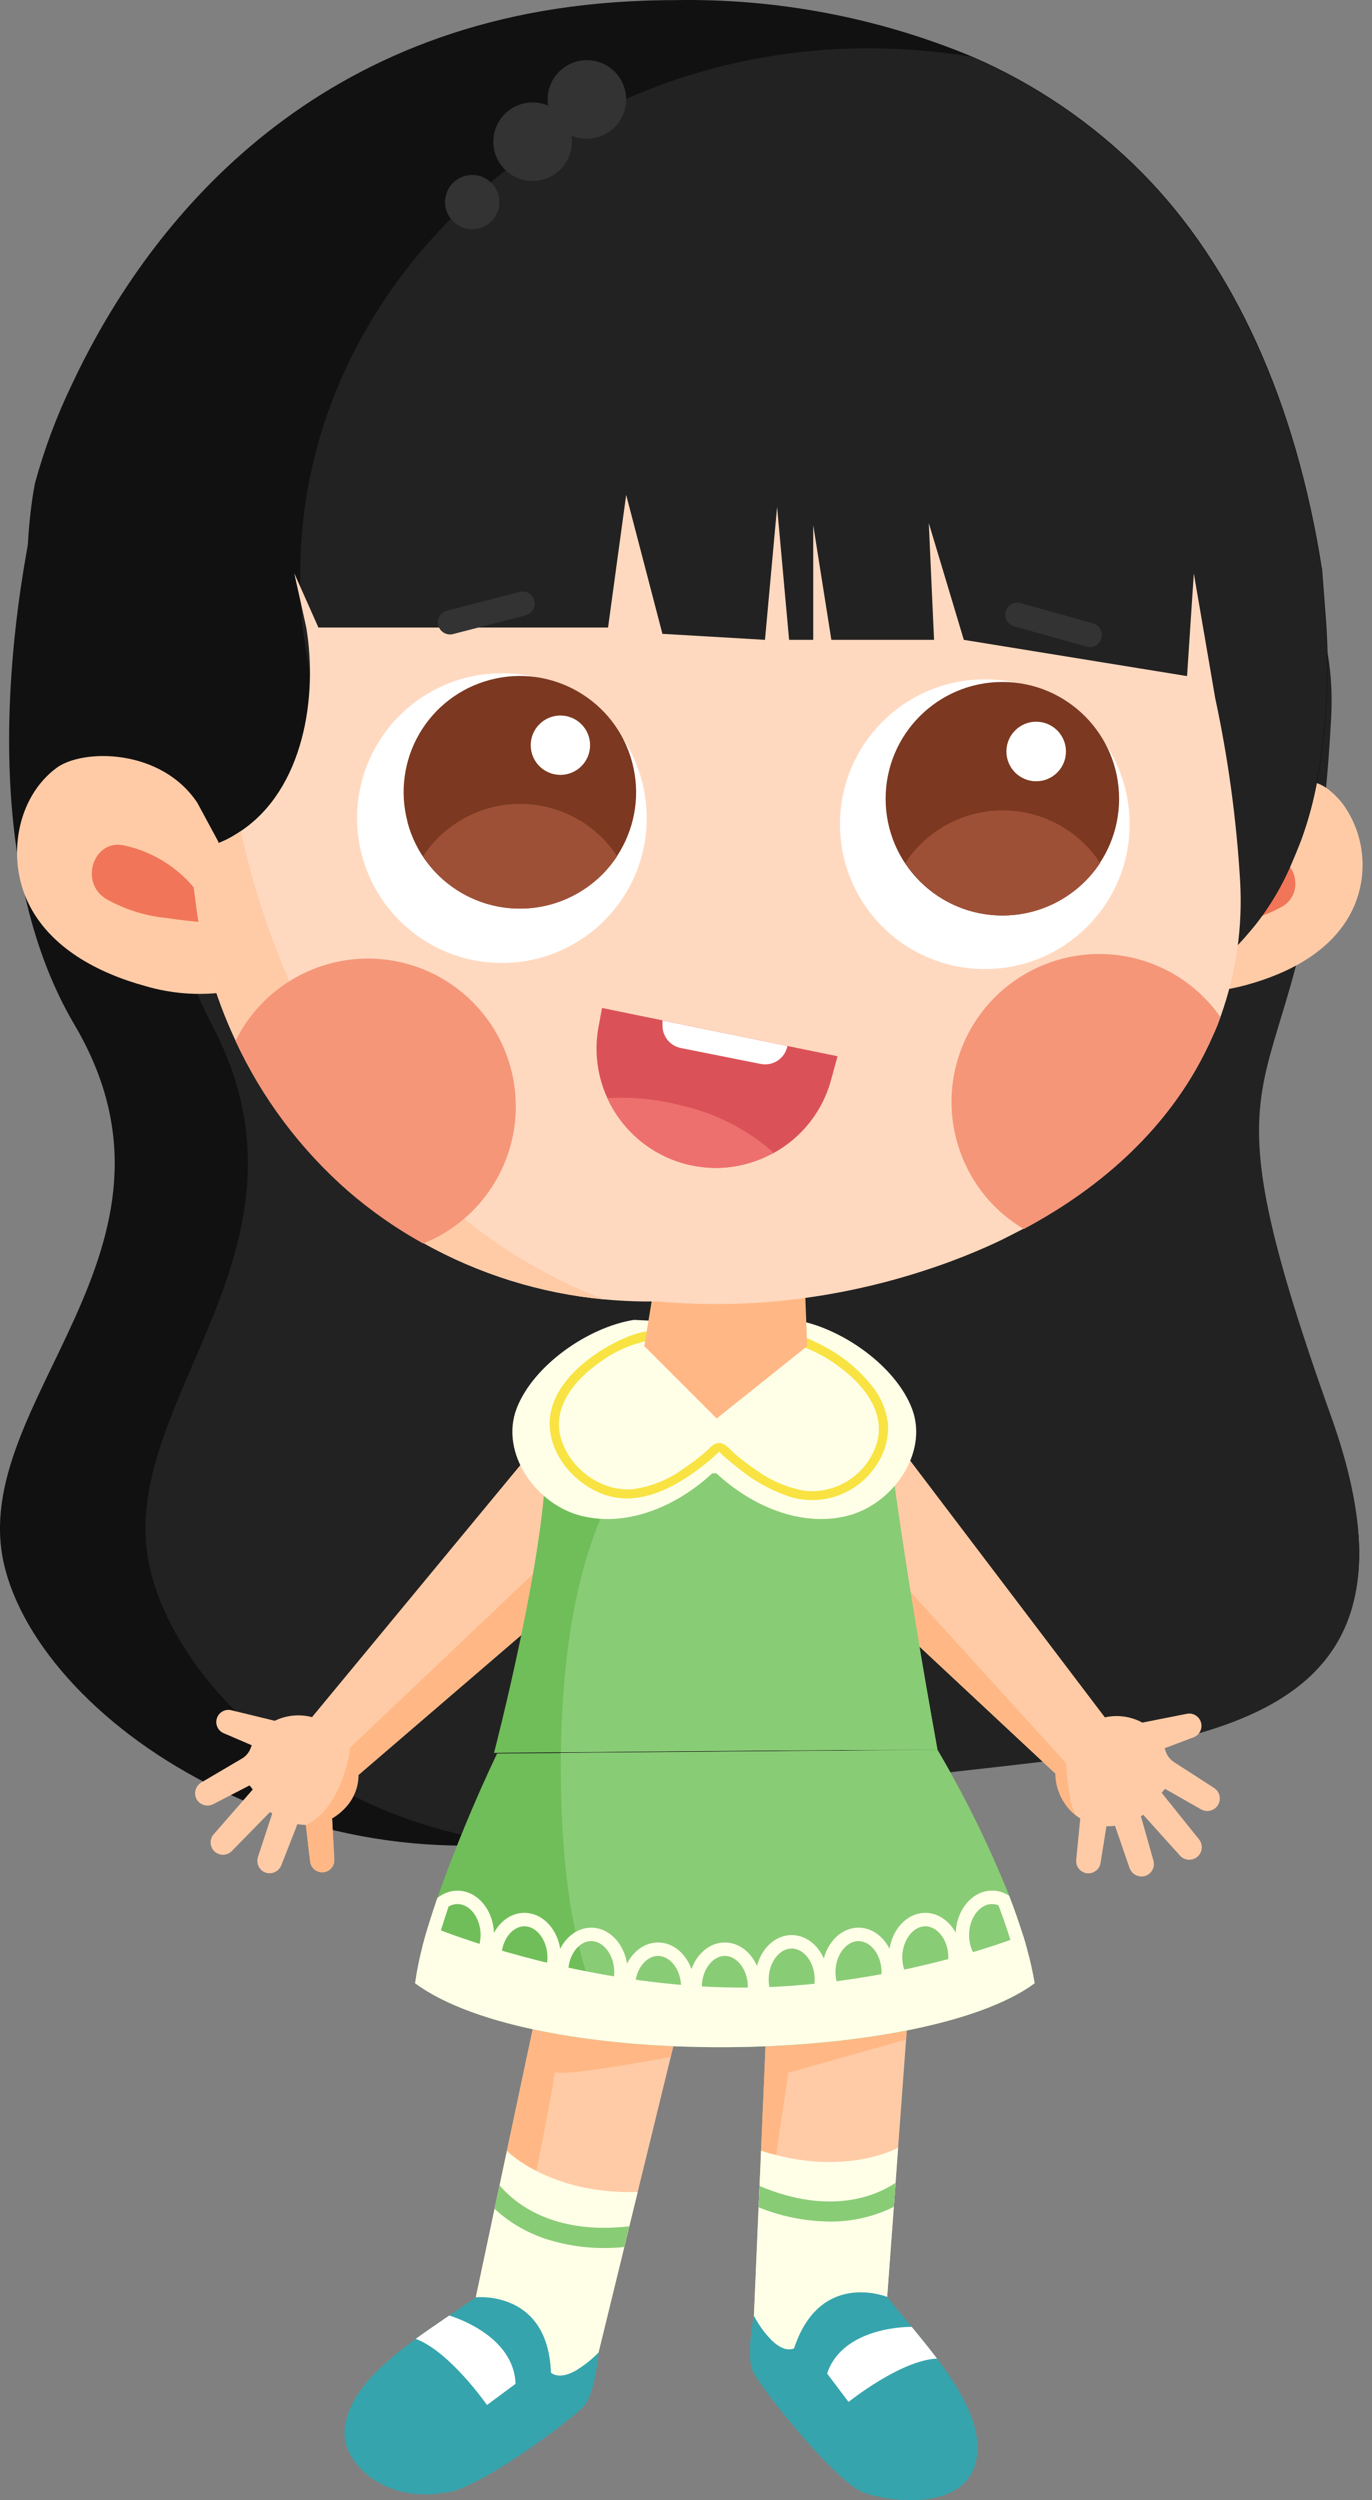 <?xml version="1.0" encoding="UTF-8"?>
<svg width="129px" height="235px" viewBox="0 0 129 235" version="1.1" xmlns="http://www.w3.org/2000/svg" xmlns:xlink="http://www.w3.org/1999/xlink">
    <rect x="0" y="0" width="129" height="235" fill="#808080" stroke="none"/>
    <title>小希</title>
    <g id="人教一年级上" stroke="none" stroke-width="1" fill="none" fill-rule="evenodd">
        <g id="第6课练一练第4、5、6、7题" transform="translate(-921, -124)" fill-rule="nonzero">
            <g id="小希" transform="translate(921, 124)">
                <path d="M4.826,41.648 C4.826,41.648 -5.417,75.25 7.01,96.335 C19.437,117.42 -3.087,131.736 0.364,146.968 C3.815,162.199 30.786,180.281 59.968,170.893 C89.15,161.506 140.655,172.66 124.848,133.156 C109.04,93.653 122.419,107.734 124.848,67.435 C127.277,27.136 35.989,30.626 35.989,30.626 L4.826,41.648 Z" id="路径_17012" fill="#111111"></path>
                <path d="M17.988,41.648 C17.988,41.648 8.842,75.25 19.938,96.335 C31.033,117.42 10.922,131.736 14.004,146.968 C17.086,162.199 41.169,180.281 67.228,170.893 C93.287,161.506 139.276,172.66 125.163,133.156 C111.049,93.653 122.993,107.734 125.163,67.435 C127.332,27.136 45.815,30.626 45.815,30.626 L17.988,41.648 Z" id="路径_17013" fill="#222222"></path>
                <g id="组_11308" transform="translate(69.725, 128.279)">
                    <polygon id="路径_4097" fill="#FFCBA6" points="0 10.872 15.364 25.219 29.5 38.419 29.648 38.258 30.088 37.789 34.274 33.3 34.154 33.139 9.014 0"></polygon>
                    <path d="M31.53,42.434 C31.633,42.508 31.735,42.577 31.844,42.645 L31.822,42.88 L31.462,46.564 C31.416,47.175 31.856,47.715 32.464,47.794 C33.071,47.873 33.634,47.463 33.746,46.86 L34.306,43.376 C34.576,43.386 34.845,43.373 35.112,43.337 L36.471,47.277 C36.674,47.893 37.328,48.236 37.95,48.054 C38.44,47.897 38.77,47.44 38.767,46.926 C38.766,46.808 38.749,46.69 38.716,46.577 L37.545,42.43 C37.665,42.362 37.648,42.374 37.768,42.304 L41.194,46.109 C41.614,46.606 42.357,46.668 42.854,46.249 C43.351,45.829 43.414,45.086 42.994,44.589 L39.498,40.238 C39.595,40.105 39.702,39.98 39.821,39.866 L43.173,41.774 C43.728,42.113 44.453,41.938 44.792,41.383 C45.131,40.828 44.956,40.103 44.401,39.764 L40.655,37.346 C40.283,37.103 40.005,36.741 39.866,36.318 C39.841,36.227 39.811,36.137 39.775,36.05 L42.47,35.029 C43.05,34.826 43.369,34.204 43.196,33.615 C43.022,33.025 42.417,32.675 41.82,32.819 L37.683,33.636 C36.607,33.052 35.355,32.877 34.16,33.144 C31.991,33.615 30.287,35.291 29.778,37.451 C29.71,37.716 29.667,37.987 29.65,38.261 C29.546,39.577 29.991,40.877 30.878,41.854 C31.076,42.068 31.294,42.262 31.53,42.434 L31.53,42.434 Z" id="路径_4098" fill="#FFCBA6"></path>
                    <path d="M14.422,22.243 L15.364,25.219 L29.501,38.419 L29.501,38.419 C29.512,40 30.262,41.485 31.528,42.434 C30.683,41.525 30.533,37.453 30.533,37.453 L29.95,36.825 L29.637,36.483 L15.622,21.061 L14.422,22.243 Z" id="路径_4099" fill="#FFB885"></path>
                </g>
                <g id="组_11309" transform="translate(18.344, 129.652)">
                    <g id="组_1921" transform="translate(10.869, 0)" fill="#FFCBA6">
                        <polygon id="路径_4100" points="0 31.905 3.13 35.572 4.358 37.011 4.501 37.177 24.86 19.688 34.81 11.143 26.376 0 0.126 31.748"></polygon>
                    </g>
                    <path d="M0.136,39.461 C0.455,40.018 1.159,40.22 1.724,39.917 L5.117,38.17 C5.229,38.289 5.33,38.417 5.42,38.552 L1.787,42.717 C1.493,43.02 1.387,43.458 1.509,43.862 C1.631,44.266 1.963,44.572 2.375,44.661 C2.788,44.751 3.216,44.609 3.494,44.292 L7.04,40.672 C7.16,40.746 7.137,40.734 7.255,40.803 L5.919,44.865 C5.876,44.989 5.855,45.121 5.856,45.252 C5.848,45.746 6.153,46.19 6.616,46.36 C7.224,46.568 7.887,46.254 8.113,45.652 L9.62,41.808 C9.883,41.852 10.148,41.877 10.414,41.883 L10.693,44.304 L10.82,45.354 C10.905,45.953 11.442,46.381 12.045,46.329 C12.647,46.278 13.105,45.765 13.087,45.161 L12.876,41.265 C13.237,41.058 13.571,40.807 13.87,40.518 C14.786,39.586 15.276,38.316 15.223,37.01 C15.202,36.168 14.986,35.343 14.59,34.6 C14.32,34.097 13.977,33.637 13.573,33.235 C12.86,32.518 11.969,32.006 10.991,31.75 C9.821,31.441 8.578,31.563 7.49,32.093 L3.444,31.11 C2.859,30.945 2.247,31.267 2.052,31.842 C1.857,32.418 2.147,33.046 2.712,33.27 L5.328,34.395 C5.289,34.48 5.255,34.568 5.225,34.657 C5.076,35.069 4.788,35.416 4.411,35.639 L0.608,37.878 C0.047,38.19 -0.163,38.893 0.136,39.461 Z" id="路径_4101" fill="#FFCBA6"></path>
                    <g id="组_1922" transform="translate(10.418, 16.398)" fill="#FFB885">
                        <path d="M0,25.485 L0.405,28.957 C0.49,29.556 1.028,29.984 1.63,29.932 C2.233,29.881 2.69,29.367 2.672,28.763 L2.461,24.868 C2.822,24.661 3.156,24.41 3.455,24.12 C4.405,23.269 4.948,22.054 4.951,20.779 L4.951,20.779 L25.311,3.29 L23.346,0 L4.175,18.202 C4.175,18.202 3.492,23.861 0,25.485 Z" id="路径_4102"></path>
                    </g>
                </g>
                <g id="组_11310" transform="translate(70.522, 187.306)">
                    <polygon id="路径_4103" fill="#FFCBA6" points="0.197 34.216 12.894 28.596 13.922 14.563 14.67 4.41 14.824 2.308 14.859 1.839 1.671 0 1.551 2.816 1.037 14.849 1.037 14.866 1.02 15.261"></polygon>
                    <polygon id="路径_4104" fill="#FFB885" points="1.019 15.26 2.453 15.26 3.601 7.524 14.67 4.406 14.824 2.304 1.55 2.812 1.036 14.845 1.036 14.862"></polygon>
                    <path d="M0.197,34.216 L4.38,34.838 L12.891,28.599 L13.519,20.123 L13.68,17.873 L13.921,14.566 C13.921,14.566 8.926,17.4 1.034,14.851 L1.034,14.864 L0.893,18.169 L0.803,20.165 L0.197,34.216 Z" id="路径_4105" fill="#FFFFE8"></path>
                    <g id="组_1924" transform="translate(0.803, 17.872)" fill="#89CC76">
                        <path d="M0,2.295 C2.224,3.203 4.607,3.657 7.009,3.633 C8.992,3.607 10.943,3.135 12.717,2.251 L12.878,0 C11.134,1.156 6.821,3.123 0.093,0.297 L0,2.295 Z" id="路径_4106"></path>
                    </g>
                    <g id="组_1925" transform="translate(0.001, 28.159)" fill="#36A4AD">
                        <path d="M0.219,7.291 C0.79,8.77 8.051,17.862 10.69,18.822 C13.18,19.724 19.632,20.48 21.089,16.405 C21.183,16.156 21.252,15.898 21.295,15.635 C21.809,12.636 19.941,9.357 17.577,6.227 C16.817,5.216 16,4.217 15.206,3.252 C15.203,3.248 15.199,3.246 15.194,3.245 C14.395,2.275 13.607,1.333 12.893,0.436 C12.893,0.436 6.582,-2.152 4.132,5.28 C3.752,5.411 3.334,5.38 2.978,5.194 C1.562,4.549 0.362,2.207 0.362,2.207 C0.362,2.207 -0.347,5.807 0.219,7.291 Z" id="路径_4107"></path>
                    </g>
                    <path d="M7.245,35.792 L9.261,38.465 C9.261,38.465 14.127,34.548 17.578,34.387 C16.818,33.377 16.001,32.377 15.207,31.412 C15.204,31.408 15.2,31.406 15.195,31.406 C15.195,31.406 8.77,31.269 7.245,35.792 Z" id="路径_4108" fill="#FFFFFF"></path>
                    <path d="M0.362,30.367 C0.362,30.367 -0.347,33.966 0.219,35.45 C0.785,36.933 8.051,46.021 10.69,46.981 C13.18,47.883 19.632,48.638 21.089,44.564 C20.026,45.486 18.721,46.084 17.329,46.289 C7.515,48.141 1.982,32.623 1.982,32.623 C1.982,32.623 0.589,31.225 0.362,30.367 Z" id="路径_4109" fill="#36A4AD"></path>
                </g>
                <g id="组_11311" transform="translate(32.394, 189.686)">
                    <polygon id="路径_4110" fill="#FFCBA6" points="12.343 26.245 22.967 35.183 27.558 16.364 27.564 16.352 30.043 6.214 31.094 1.908 17.917 0 15.267 12.481 14.701 15.154"></polygon>
                    <path d="M14.701,15.153 L17.517,16.958 C17.517,16.958 19.413,7.842 19.768,5.072 C20.487,5.58 30.667,3.657 30.667,3.657 L31.093,1.908 L17.916,3.05361051e-14 L15.267,12.481 L14.701,15.153 Z" id="路径_4111" fill="#FFB885"></path>
                    <path d="M22.968,35.182 L17.659,33.946 L12.345,26.245 L14.105,17.934 L14.577,15.727 L15.269,12.484 C15.269,12.484 19.276,16.6 27.564,16.352 L27.561,16.364 L26.773,19.577 L26.306,21.521 L22.968,35.182 Z" id="路径_4112" fill="#FFFFE8"></path>
                    <g id="组_1927" transform="translate(14.105, 15.723)" fill="#89CC76">
                        <path d="M12.201,5.797 C9.812,6.048 7.396,5.82 5.095,5.126 C3.199,4.548 1.457,3.551 0,2.207 L0.471,0 C1.824,1.597 5.417,4.688 12.665,3.851 L12.201,5.797 Z" id="路径_4113"></path>
                    </g>
                    <g id="组_1928" transform="translate(0.002, 26.23)" fill="#36A4AD">
                        <path d="M0.529,14.786 C0.529,14.791 0.535,14.797 0.535,14.803 C2.197,17.698 7.349,18.503 9.599,18.355 C12.398,18.172 21.639,11.393 22.599,10.125 C23.559,8.856 23.885,5.214 23.885,5.214 C23.29,5.827 22.622,6.366 21.897,6.818 C21.051,7.321 20.103,7.624 19.407,7.11 C19.27,3.266 17.562,1.49 15.861,0.673 C14.764,0.162 13.556,-0.064 12.349,0.016 C11.561,0.569 10.715,1.14 9.847,1.729 C8.808,2.438 7.734,3.168 6.694,3.923 C3.462,6.293 0.57,8.931 0.075,11.976 C0.058,12.073 0.046,12.17 0.035,12.267 C-0.081,13.138 0.093,14.023 0.529,14.786 L0.529,14.786 Z" id="路径_4114"></path>
                    </g>
                    <path d="M6.693,30.153 C9.92,31.364 13.393,36.372 13.393,36.372 L16.083,34.378 C15.922,30.038 10.765,28.244 9.846,27.958 C8.807,28.667 7.733,29.398 6.693,30.153 Z" id="路径_4115" fill="#FFFFFF"></path>
                    <path d="M0.035,38.496 C-0.081,39.368 0.094,40.253 0.532,41.016 C0.532,41.021 0.537,41.026 0.537,41.033 C2.2,43.928 5.781,45.315 9.601,44.585 C12.356,44.059 21.641,37.623 22.601,36.354 C23.561,35.086 23.887,31.443 23.887,31.443 C23.292,32.057 22.625,32.596 21.899,33.048 L21.899,33.054 C21.899,33.054 20.363,38.028 9.425,42.112 C4.805,43.814 1.595,41.141 0.078,38.206 C0.057,38.302 0.043,38.4 0.035,38.496 Z" id="路径_4116" fill="#36A4AD"></path>
                </g>
                <g id="组_11312" transform="translate(39.025, 124.062)">
                    <path d="M44.347,9.857 C44.347,9.857 45.421,19.95 49.119,40.414 C33.574,40.414 7.425,40.699 7.425,40.699 C7.425,40.699 12.421,21.553 12.31,12.516 C22.483,12.712 44.347,9.857 44.347,9.857 Z" id="路径_4117" fill="#70BE5A"></path>
                    <path d="M13.714,40.648 C18.283,40.602 25.131,40.54 32.288,40.486 C38.045,40.447 44.002,40.412 49.119,40.412 C48.36,36.214 47.714,32.456 47.16,29.131 C45.025,16.235 44.345,9.854 44.345,9.854 C44.345,9.854 31.671,11.511 21.133,12.218 C15.764,19.156 13.89,29.298 13.714,40.648 Z" id="路径_4118" fill="#89CC76"></path>
                    <path d="M28.844,0.396 L35.685,0.001 C39.986,0.675 45.18,4.283 46.726,8.352 C48.311,12.525 44.888,17.408 40.545,18.444 C36.203,19.48 31.605,17.465 28.334,14.427 L27.936,14.427 C24.665,17.464 20.068,19.48 15.725,18.444 C11.382,17.408 7.959,12.525 9.542,8.352 C11.088,4.282 16.282,0.675 20.584,0 L28.844,0.396 Z" id="路径_4119" fill="#FFFFE8"></path>
                    <g id="组_1930" transform="translate(12.654, 1.032)" fill="#F8E343">
                        <path d="M16.406,1.242 L20.973,1.027 C21.654,0.968 22.34,1.034 22.997,1.224 C24.452,1.663 25.822,2.345 27.048,3.243 C29.319,4.875 31.631,7.517 30.773,10.511 C29.892,13.438 27.066,15.333 24.024,15.038 C22.346,14.745 20.759,14.067 19.387,13.058 C18.703,12.595 18.045,12.094 17.416,11.559 C16.981,11.192 16.54,10.539 15.936,10.539 C15.393,10.539 15.023,11.07 14.629,11.403 C13.944,11.991 13.223,12.535 12.47,13.034 C11.096,14.02 9.501,14.653 7.826,14.879 C4.843,15.144 1.883,12.942 1.062,10.098 C0.184,7.056 2.559,4.398 4.917,2.814 C6.281,1.838 7.845,1.177 9.496,0.881 C10.108,0.845 10.721,0.867 11.328,0.946 L16.404,1.239 C16.955,1.271 16.953,0.414 16.404,0.383 L11.328,0.089 C10.757,0.028 10.183,-0.001 9.609,0 C8.11,0.077 6.493,0.865 5.219,1.612 C2.712,3.082 -0.085,5.689 0.002,8.843 C0.084,11.762 2.345,14.347 4.998,15.343 C8.325,16.594 11.749,14.752 14.335,12.74 C14.701,12.455 15.059,12.162 15.41,11.859 C15.563,11.695 15.732,11.546 15.915,11.414 C15.757,11.497 15.936,11.313 16.049,11.395 C15.877,11.27 16.157,11.595 16.21,11.641 C16.351,11.767 16.494,11.891 16.637,12.013 C17.018,12.34 17.408,12.656 17.806,12.963 C19.223,14.118 20.837,15.008 22.57,15.591 C25.546,16.507 28.774,15.4 30.563,12.851 C31.436,11.686 31.88,10.256 31.819,8.801 C31.667,7.409 31.098,6.095 30.185,5.033 C28.991,3.56 27.508,2.347 25.827,1.469 C24.671,0.852 23.201,0.146 21.87,0.126 C20.057,0.098 18.217,0.296 16.407,0.379 C15.857,0.41 15.854,1.267 16.406,1.242 Z" id="路径_4120"></path>
                    </g>
                    <g id="组_1932" transform="translate(0, 40.412)">
                        <path d="M7.63402627e-15,21.942 C11.355,30.3 47.892,29.603 58.257,21.942 C58.073,20.843 57.829,19.755 57.527,18.682 C57.412,18.264 57.293,17.846 57.162,17.428 C56.778,16.195 56.339,14.949 55.864,13.721 C53.96,8.986 51.705,4.4 49.119,0 L7.71,0.348 C5.606,4.779 3.73,9.316 2.09,13.939 L2.09,13.946 C1.794,14.816 1.507,15.68 1.251,16.53 C1.045,17.205 0.856,17.86 0.69,18.501 L0.69,18.508 C0.393,19.638 0.162,20.785 7.63402627e-15,21.942 Z" id="路径_4121" fill="#70BE5A"></path>
                        <path d="M13.702,1.109 C13.702,11.288 14.771,20.575 19.074,27.491 L19.08,27.491 C29.287,28.502 40.926,27.834 49.352,25.675 C53.086,24.715 56.189,23.464 58.255,21.94 C58.07,20.842 57.826,19.756 57.525,18.685 C57.41,18.261 57.291,17.844 57.159,17.427 C56.776,16.192 56.336,14.949 55.862,13.721 C53.957,8.986 51.703,4.401 49.117,0.002 L32.262,0.139 L13.711,0.287 C13.702,0.561 13.702,0.835 13.702,1.109 Z" id="路径_4122" fill="#89CC76"></path>
                        <path d="M0,21.942 C11.355,30.3 47.892,29.603 58.257,21.942 C58.073,20.843 57.829,19.755 57.527,18.682 C57.412,18.264 57.293,17.846 57.162,17.428 C57.162,17.428 54.985,18.305 51.398,19.322 C51.341,19.336 51.283,19.357 51.227,19.37 C49.491,19.859 47.423,20.373 45.121,20.84 C45,20.862 44.881,20.889 44.755,20.916 C42.917,21.272 40.923,21.6 38.826,21.85 C38.672,21.871 38.523,21.885 38.37,21.904 C36.503,22.113 34.556,22.267 32.556,22.322 C32.384,22.33 32.213,22.33 32.042,22.336 C30.711,22.364 29.359,22.348 27.987,22.288 C27.409,22.26 26.838,22.234 26.268,22.189 L25.709,22.149 C23.726,22.002 21.796,21.773 19.95,21.493 C19.796,21.473 19.642,21.445 19.494,21.423 C17.433,21.101 15.465,20.713 13.645,20.303 L13.189,20.198 C11.001,19.689 9.015,19.139 7.283,18.616 C7.168,18.582 7.061,18.547 6.952,18.519 C4.393,17.725 2.429,16.993 1.252,16.526 C1.046,17.202 0.857,17.857 0.691,18.497 L0.691,18.505 C0.393,19.636 0.163,20.784 0,21.942 Z" id="路径_4123" fill="#FFFFE8"></path>
                        <g id="组_1931" transform="translate(0.687, 13.231)" fill="#FFFFE8">
                            <path d="M53.573,1.266 C53.776,1.266 53.978,1.305 54.167,1.382 C54.581,2.476 54.951,3.548 55.271,4.576 C55.354,4.84 55.438,5.124 55.525,5.436 C55.283,6.342 54.506,7.005 53.572,7.101 C52.808,7.05 52.135,6.581 51.824,5.881 L51.817,5.868 L51.81,5.855 C51.769,5.786 51.732,5.714 51.699,5.641 C51.503,5.179 51.403,4.683 51.407,4.182 C51.407,4.15 51.407,4.118 51.407,4.095 L51.407,4.061 L51.407,4.029 C51.465,2.504 52.435,1.264 53.567,1.264 M53.567,0.003 C51.733,0.003 50.231,1.765 50.146,3.978 C50.14,4.041 50.14,4.11 50.14,4.18 C50.137,4.852 50.271,5.518 50.534,6.137 C50.586,6.251 50.643,6.363 50.705,6.472 C51.234,7.585 52.336,8.312 53.567,8.36 C55.097,8.36 56.394,7.133 56.834,5.448 C56.72,5.03 56.601,4.612 56.469,4.194 C56.085,2.961 55.646,1.715 55.172,0.487 C54.696,0.17 54.138,0.001 53.567,0 L53.567,0.003 Z" id="路径_4124"></path>
                            <path d="M47.289,3.356 C48.462,3.356 49.455,4.692 49.455,6.273 C49.455,7.854 48.463,9.191 47.289,9.191 C46.115,9.191 45.123,7.855 45.123,6.273 C45.123,4.691 46.115,3.356 47.289,3.356 M47.289,2.094 C45.397,2.094 43.863,3.965 43.863,6.272 C43.863,8.58 45.397,10.452 47.289,10.452 C49.181,10.452 50.716,8.58 50.716,6.272 C50.716,3.965 49.182,2.094 47.289,2.094 Z" id="路径_4125"></path>
                            <path d="M41.007,4.748 C42.182,4.748 43.173,6.084 43.173,7.666 C43.173,9.248 42.182,10.584 41.007,10.584 C39.833,10.584 38.843,9.248 38.843,7.666 C38.843,6.084 39.834,4.748 41.007,4.748 M41.007,3.487 C39.115,3.487 37.581,5.358 37.581,7.666 C37.581,9.974 39.115,11.845 41.007,11.845 C42.899,11.845 44.435,9.974 44.435,7.666 C44.435,5.358 42.901,3.487 41.007,3.487 Z" id="路径_4126"></path>
                            <path d="M34.725,5.445 C35.899,5.445 36.89,6.781 36.89,8.363 C36.89,9.945 35.899,11.28 34.725,11.28 C33.552,11.28 32.56,9.944 32.56,8.363 C32.56,6.782 33.551,5.445 34.725,5.445 M34.725,4.183 C32.832,4.183 31.298,6.055 31.298,8.363 C31.298,10.67 32.832,12.541 34.725,12.541 C36.619,12.541 38.152,10.67 38.152,8.363 C38.152,6.055 36.617,4.183 34.725,4.183 Z" id="路径_4127"></path>
                            <path d="M28.442,6.141 C29.616,6.141 30.607,7.477 30.607,9.059 C30.607,10.641 29.616,11.977 28.442,11.977 C27.269,11.977 26.276,10.641 26.276,9.059 C26.276,7.477 27.268,6.141 28.442,6.141 M28.442,4.879 C26.549,4.879 25.015,6.751 25.015,9.059 C25.015,11.367 26.549,13.237 28.442,13.237 C30.336,13.237 31.869,11.367 31.869,9.059 C31.869,6.751 30.334,4.879 28.442,4.879 Z" id="路径_4128"></path>
                            <path d="M22.16,6.141 C23.333,6.141 24.326,7.477 24.326,9.059 C24.326,10.641 23.334,11.977 22.16,11.977 C20.986,11.977 19.994,10.641 19.994,9.059 C19.994,7.477 20.986,6.141 22.16,6.141 M22.16,4.879 C20.267,4.879 18.734,6.751 18.734,9.059 C18.734,11.367 20.267,13.237 22.16,13.237 C24.053,13.237 25.586,11.367 25.586,9.059 C25.586,6.751 24.052,4.879 22.16,4.879 Z" id="路径_4129"></path>
                            <path d="M15.877,4.748 C17.051,4.748 18.043,6.084 18.043,7.666 C18.043,9.248 17.052,10.584 15.877,10.584 C14.702,10.584 13.711,9.248 13.711,7.666 C13.711,6.084 14.703,4.748 15.877,4.748 M15.877,3.487 C13.985,3.487 12.451,5.358 12.451,7.666 C12.451,9.974 13.985,11.845 15.877,11.845 C17.769,11.845 19.304,9.974 19.304,7.666 C19.304,5.358 17.77,3.487 15.877,3.487 Z" id="路径_4130"></path>
                            <path d="M9.594,3.356 C10.768,3.356 11.76,4.692 11.76,6.273 C11.76,7.854 10.766,9.19 9.594,9.19 C8.422,9.19 7.429,7.854 7.429,6.272 C7.429,4.69 8.42,3.355 9.594,3.355 M9.594,2.093 C7.702,2.093 6.168,3.963 6.168,6.271 C6.168,8.579 7.702,10.451 9.594,10.451 C11.486,10.451 13.021,8.579 13.021,6.271 C13.021,3.963 11.487,2.093 9.594,2.093 Z" id="路径_4131"></path>
                            <path d="M3.312,1.266 C4.445,1.266 5.413,2.507 5.473,4.031 L5.473,4.058 L5.473,4.091 C5.473,4.12 5.473,4.153 5.473,4.184 C5.472,4.487 5.436,4.789 5.366,5.085 C5.296,5.363 5.192,5.631 5.054,5.882 C4.743,6.581 4.07,7.051 3.306,7.102 C2.429,7.102 1.633,6.364 1.302,5.275 C1.433,4.787 1.586,4.255 1.767,3.664 C1.958,3.031 2.182,2.336 2.465,1.499 C2.72,1.347 3.011,1.266 3.308,1.265 M3.308,0.004 C2.609,0.009 1.935,0.258 1.4,0.708 L1.4,0.714 C1.103,1.585 0.817,2.449 0.56,3.298 C0.355,3.974 0.166,4.629 0,5.269 L0,5.277 C0.394,7.053 1.725,8.363 3.308,8.363 C4.539,8.316 5.642,7.589 6.171,6.477 C6.358,6.134 6.5,5.769 6.594,5.39 C6.688,4.995 6.737,4.591 6.737,4.185 C6.737,4.115 6.737,4.046 6.732,3.984 C6.646,1.768 5.143,0.009 3.311,0.009 L3.308,0.004 Z" id="路径_4132"></path>
                        </g>
                    </g>
                </g>
                <g id="图层_1" transform="translate(1.604, 0)">
                    <path d="M58.973,126.526 L65.781,133.334 L74.293,126.526 L73.984,118.629 C69.424,119.244 64.81,119.347 60.227,118.938 L58.973,126.526 Z" id="路径_4133" fill="#FFB885"></path>
                    <g id="组_1934" transform="translate(108.559, 73.113)">
                        <path d="M0.914,7.281 L0.914,20.023 C1.429,20.09 1.949,20.116 2.468,20.103 C3.457,20.094 4.443,20.006 5.417,19.838 C5.929,19.741 6.486,19.617 7.06,19.458 C11.121,18.346 15.174,16.217 17.003,12.394 C18.515,9.212 18.202,5.462 16.181,2.575 C15.737,1.974 15.208,1.441 14.609,0.994 C14.32,0.79 14.006,0.623 13.674,0.499 C10.992,-0.375 8.068,-0.093 5.603,1.277 C5.293,1.433 4.997,1.616 4.72,1.824 C3.907,2.395 3.206,3.11 2.654,3.935 L0.914,7.281 Z" id="路径_4134" fill="#FFCBA6"></path>
                        <path d="M2.327,12.023 C3.871,9.723 6.255,8.119 8.967,7.555 C11.466,7.06 12.685,10.617 10.486,12.05 C8.887,12.957 7.115,13.517 5.285,13.692 C-4.524,15.14 2.327,12.023 2.327,12.023 Z" id="路径_4135" fill="#F17558"></path>
                    </g>
                    <g id="组_1935" transform="translate(0.922, 0)" fill="#111111">
                        <path d="M2.376,72.527 C2.605,73.279 2.853,73.993 3.118,74.664 L15.03,79.706 L15.162,79.706 C16.152,79.762 17.14,79.587 18.05,79.194 C18.43,79.044 18.809,78.867 19.178,78.682 L19.673,78.399 C23.826,75.828 26.709,71.631 27.62,66.832 C28.134,64.192 27.864,61.46 26.843,58.973 L43.55,59.962 L65.422,61.242 L111.384,65.78 L112.39,74.938 L113.168,82.002 L113.671,86.646 L113.821,87.953 L113.883,88.527 L113.883,88.801 C114.35,88.307 114.766,87.83 115.18,87.335 C115.595,86.84 115.887,86.452 116.205,86.01 C116.417,85.719 116.611,85.427 116.805,85.127 C117.566,83.966 118.227,82.743 118.783,81.471 C119.137,80.666 119.498,79.794 119.87,78.823 C120.48,77.123 120.955,75.378 121.291,73.604 C122.202,68.673 122.499,63.649 122.174,58.645 C122.042,56.879 121.9,55.113 121.768,53.347 L121.768,53.471 C119.322,37.832 113.52,24.958 104.796,16.171 C100.221,11.568 94.808,7.882 88.849,5.31 C79.995,1.638 70.477,-0.166 60.892,0.012 C58.103,0.012 55.316,0.162 52.543,0.463 C23.427,3.677 9.827,24.163 4.202,36.199 C2.777,39.167 1.624,42.259 0.758,45.435 C-0.67,52.888 -0.052,64.649 2.376,72.527 Z" id="路径_4137"></path>
                    </g>
                    <path d="M26.628,53.894 L26.628,55.13 C26.628,56.013 26.699,56.896 26.778,57.779 L26.778,58.097 C26.789,58.47 26.828,58.842 26.893,59.209 C27.043,60.49 27.255,61.753 27.502,62.989 C27.521,63.175 27.56,63.358 27.617,63.536 C27.864,64.658 28.154,65.77 28.5,66.867 C29.015,64.227 28.745,61.495 27.723,59.008 L44.43,59.988 L66.302,61.27 L112.263,65.809 L113.27,74.966 L114.048,82.03 L114.551,86.675 L114.701,87.982 L114.763,88.555 L114.763,88.838 C115.23,88.343 115.646,87.858 116.06,87.363 C116.475,86.869 116.767,86.48 117.085,86.039 C117.297,85.748 117.491,85.456 117.685,85.156 C118.444,83.993 119.105,82.771 119.663,81.5 C120.017,80.688 120.378,79.813 120.75,78.851 C121.36,77.148 121.835,75.401 122.171,73.624 C123.082,68.696 123.379,63.674 123.054,58.674 C122.921,56.908 122.78,55.142 122.648,53.376 L122.648,53.499 C120.202,37.861 114.4,24.986 105.676,16.2 C101.099,11.599 95.687,7.912 89.729,5.337 C86.536,4.808 83.305,4.542 80.069,4.542 C50.584,4.524 26.628,26.943 26.628,53.894 Z" id="路径_4138" fill="#222222"></path>
                    <circle id="椭圆_637" fill="#333333" cx="48.474" cy="13.319" r="3.691"></circle>
                    <circle id="椭圆_638" fill="#333333" cx="53.577" cy="9.346" r="3.691"></circle>
                    <circle id="椭圆_639" fill="#333333" cx="42.795" cy="18.997" r="2.552"></circle>
                    <g id="组_1936" transform="translate(0, 71.064)">
                        <path d="M12.128,21.64 C7.598,20.405 3.095,18.028 1.055,13.808 C-0.985,9.587 -0.049,3.909 3.704,1.119 C6.185,-0.718 13.558,-0.718 16.95,4.396 L18.937,8.077 L18.937,22.268 C16.648,22.494 14.337,22.281 12.128,21.64 L12.128,21.64 Z" id="路径_4139" fill="#FFCBA6"></path>
                        <path d="M17.382,13.366 C15.664,10.804 13.011,9.016 9.991,8.385 C7.21,7.838 5.859,11.802 8.305,13.392 C10.08,14.408 12.052,15.034 14.089,15.229 C25.021,16.827 17.382,13.366 17.382,13.366 Z" id="路径_4140" fill="#F17558"></path>
                    </g>
                    <g id="组_1937" transform="translate(16.086, 46.517)" fill="#FFD9BF">
                        <path d="M0,33.206 L0.68,38.019 C1.21,42.61 2.483,47.083 4.451,51.265 L4.451,51.265 C6.956,56.663 10.566,61.476 15.047,65.393 C17.224,67.277 19.591,68.928 22.111,70.32 C27.351,73.253 33.147,75.058 39.127,75.619 C40.345,75.733 41.555,75.795 42.774,75.813 L44.187,75.813 C48.767,76.219 53.379,76.113 57.936,75.495 C61.835,74.963 65.677,74.077 69.415,72.846 C71.638,72.12 73.817,71.265 75.94,70.285 C76.823,69.871 77.707,69.402 78.589,68.952 C86.051,64.977 92.338,59.282 95.905,51.777 C96.002,51.6 96.082,51.415 96.161,51.24 C96.241,51.065 96.426,50.649 96.559,50.357 C96.692,50.065 96.824,49.721 96.939,49.403 L97.1,48.962 C98.544,44.907 99.159,40.605 98.91,36.308 C98.569,30.527 97.787,24.78 96.57,19.118 L94.557,7.382 L93.921,17.033 L72.931,13.625 L69.638,2.649 L70.133,13.625 L60.477,13.625 L58.773,2.843 L58.773,13.625 L56.503,13.625 L55.375,1.139 L54.236,13.625 L44.593,13.06 L41.185,0 L39.481,12.468 L12.248,12.468 L9.979,7.365 L11.107,12.468 C12.193,18.959 10.886,27.647 4.926,31.621 C4.64,31.818 4.345,32 4.043,32.168 C2.814,32.874 1.417,33.232 0,33.206 L0,33.206 Z" id="路径_4141"></path>
                    </g>
                    <path d="M16.086,79.723 L16.767,84.536 C17.296,89.126 18.57,93.6 20.537,97.781 L20.537,97.781 C23.042,103.18 26.652,107.993 31.133,111.91 C33.31,113.793 35.678,115.445 38.197,116.837 C43.438,119.77 49.234,121.575 55.213,122.135 C30.206,112.598 22.806,86.434 21.047,78.116 C20.756,78.311 20.447,78.496 20.164,78.664 C18.927,79.383 17.517,79.749 16.086,79.723 Z" id="路径_4142" fill="#FFCBA6"></path>
                    <g id="组_1941" transform="translate(20.535, 55.595)">
                        <circle id="椭圆_640" fill="#FFFFFF" cx="70.457" cy="21.876" r="13.616"></circle>
                        <circle id="椭圆_641" fill="#FFFFFF" cx="25.051" cy="21.302" r="13.616"></circle>
                        <g id="组_1938" transform="translate(61.131, 8.507)">
                            <circle id="椭圆_642" fill="#7C3821" cx="10.976" cy="10.976" r="10.976"></circle>
                            <circle id="椭圆_643" fill="#FFFFFF" cx="14.155" cy="6.534" r="2.799"></circle>
                            <path d="M1.846,17.016 C3.877,20.094 7.319,21.946 11.007,21.946 C14.695,21.946 18.137,20.094 20.169,17.016 C18.143,13.929 14.699,12.071 11.007,12.071 C7.315,12.071 3.872,13.929 1.846,17.016 L1.846,17.016 Z" id="路径_4143" fill="#9E5036"></path>
                        </g>
                        <path d="M0,42.239 L0,42.239 C2.507,47.636 6.117,52.448 10.596,56.367 C12.773,58.25 15.141,59.902 17.66,61.294 C23.403,58.977 26.921,53.14 26.286,46.98 C25.652,40.82 21.018,35.823 14.924,34.725 C8.829,33.628 2.743,36.695 0,42.247 L0,42.239 Z" id="路径_4144" fill="#F59679"></path>
                        <path d="M67.799,51.563 C68.724,55.074 70.995,58.079 74.121,59.925 C81.592,55.95 87.879,50.256 91.446,42.75 C91.535,42.574 91.623,42.388 91.694,42.213 C91.855,41.878 91.994,41.542 92.144,41.207 C92.294,40.871 92.462,40.401 92.612,40.006 C88.744,34.478 81.465,32.525 75.35,35.376 C69.236,38.227 66.051,45.057 67.799,51.573 L67.799,51.563 Z" id="路径_4145" fill="#F59679"></path>
                        <g id="组_1939" transform="translate(15.811, 7.941)">
                            <path d="M0.366,13.759 C1.926,19.59 7.916,23.053 13.748,21.495 C19.579,19.937 23.045,13.947 21.488,8.115 C19.932,2.283 13.943,-1.183 8.11,0.372 L8.11,0.372 C5.315,1.113 2.928,2.934 1.475,5.436 C0.023,7.937 -0.377,10.912 0.364,13.708 L0.364,13.714 L0.366,13.759 Z" id="路径_4146" fill="#7C3821"></path>
                            <path d="M1.816,16.954 C5.134,21.992 11.907,23.387 16.946,20.07 L16.961,20.06 C18.204,19.248 19.265,18.187 20.076,16.944 C16.758,11.906 9.985,10.512 4.947,13.828 L4.933,13.838 C3.691,14.651 2.63,15.712 1.816,16.954 Z" id="路径_4147" fill="#9E5036"></path>
                            <circle id="椭圆_644" fill="#FFFFFF" cx="14.741" cy="6.509" r="2.79"></circle>
                        </g>
                        <path d="M72.426,1.884 L72.426,1.884 C72.505,1.595 72.696,1.349 72.956,1.201 C73.217,1.052 73.526,1.014 73.815,1.094 L73.83,1.098 L80.638,2.997 C81.239,3.168 81.589,3.791 81.424,4.394 L81.424,4.394 C81.345,4.683 81.154,4.929 80.893,5.077 C80.632,5.225 80.323,5.263 80.034,5.183 L80.02,5.179 L73.221,3.28 C72.931,3.203 72.684,3.013 72.535,2.753 C72.385,2.493 72.345,2.185 72.424,1.895 L72.426,1.884 Z" id="矩形_296" fill="#333333"></path>
                        <path d="M19.886,1.804 L26.721,0.038 C27.01,-0.039 27.319,0.002 27.578,0.152 C27.838,0.302 28.027,0.55 28.103,0.839 L28.107,0.851 L28.107,0.851 C28.264,1.458 27.901,2.077 27.295,2.237 L20.46,4.004 C19.855,4.161 19.236,3.801 19.074,3.198 L19.074,3.198 C18.994,2.909 19.032,2.6 19.18,2.339 C19.328,2.078 19.575,1.887 19.864,1.808 L19.886,1.804 Z" id="矩形_297" fill="#333333"></path>
                        <g id="组_1940" transform="translate(33.948, 39.148)">
                            <path d="M1.02,8.477 C2.495,11.693 5.396,14.028 8.852,14.782 C9.634,14.946 10.43,15.032 11.228,15.038 C12.799,15.03 14.352,14.693 15.784,14.049 C16.076,13.916 16.35,13.775 16.668,13.625 C19.32,12.164 21.265,9.687 22.054,6.764 L22.663,4.539 L0.517,0 L0.19,1.766 C-0.234,4.035 0.056,6.38 1.02,8.477 Z" id="路径_4148" fill="#DA5257"></path>
                            <path d="M17.948,3.576 L17.948,3.576 C17.725,4.73 16.61,5.486 15.456,5.265 L15.449,5.265 L15.449,5.265 L7.917,3.764 C6.92,3.562 6.203,2.686 6.204,1.669 L6.204,1.174 L17.948,3.576 Z" id="路径_4149" fill="#FFFFFF"></path>
                            <path d="M1.02,8.477 C2.495,11.693 5.396,14.028 8.852,14.782 C9.634,14.946 10.43,15.032 11.228,15.038 C12.799,15.03 14.352,14.694 15.784,14.049 C16.076,13.916 16.35,13.775 16.668,13.625 C14.239,11.467 11.309,9.949 8.146,9.21 C5.824,8.59 3.419,8.343 1.02,8.477 L1.02,8.477 Z" id="路径_4150" fill="#EE706E"></path>
                        </g>
                    </g>
                </g>
            </g>
        </g>
    </g>
</svg>